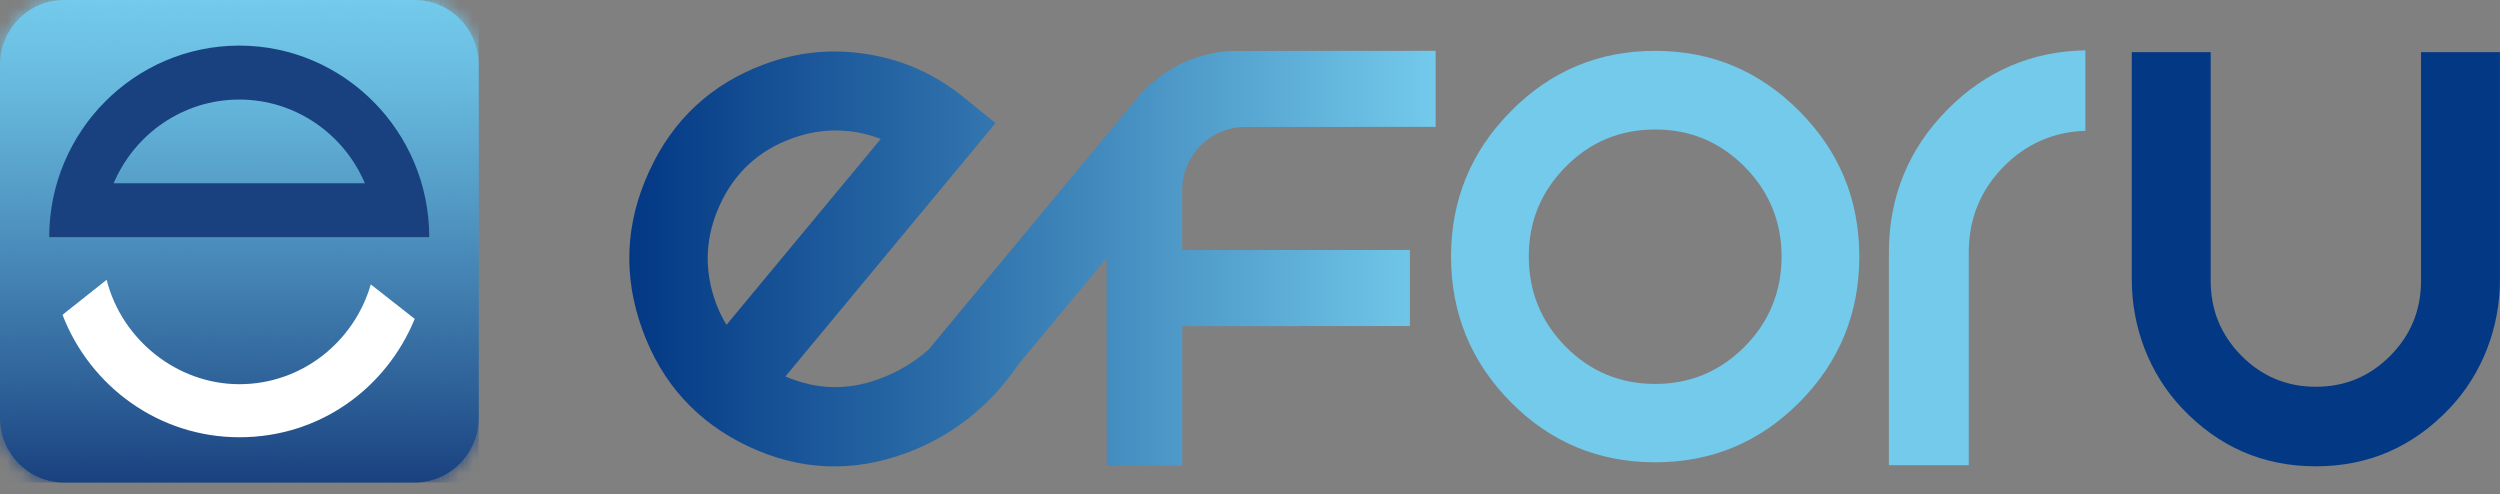 <svg width="177" height="35" viewBox="0 0 177 35" fill="none" xmlns="http://www.w3.org/2000/svg">
<rect x="0" y="0" width="177" height="35" fill="#808080" stroke="none"/>
<path d="M150.93 19.789V3.691H156.516V19.876C156.516 21.954 157.242 23.723 158.695 25.187C160.147 26.651 161.902 27.383 163.963 27.383C166.025 27.383 167.78 26.651 169.232 25.187C170.684 23.723 171.41 21.954 171.41 19.876V3.691H176.997V19.789C176.997 23.163 175.76 26.442 173.453 28.886C170.854 31.638 167.693 33.015 163.963 33.015C160.234 33.015 157.068 31.638 154.474 28.886C152.166 26.442 150.93 23.163 150.93 19.789Z" fill="#033884"/>
<path d="M117.186 3.598C113.188 3.598 109.784 5.024 106.974 7.872C104.149 10.72 102.734 14.151 102.734 18.166C102.734 22.181 104.149 25.635 106.974 28.483C109.784 31.316 113.188 32.73 117.186 32.73C121.184 32.73 124.573 31.316 127.398 28.483C130.224 25.635 131.638 22.196 131.638 18.166C131.638 14.136 130.227 10.72 127.398 7.872C124.573 5.024 121.169 3.598 117.186 3.598ZM123.506 24.56C121.755 26.31 119.649 27.183 117.186 27.183C114.724 27.183 112.602 26.31 110.866 24.56C109.115 22.794 108.238 20.663 108.238 18.162C108.238 15.661 109.111 13.556 110.866 11.791C112.602 10.041 114.709 9.168 117.186 9.168C119.664 9.168 121.755 10.041 123.506 11.791C125.258 13.556 126.135 15.68 126.135 18.162C126.135 20.644 125.258 22.794 123.506 24.56Z" fill="#73CAEB"/>
<path d="M88.14 8.989L101.643 8.981V3.598L87.615 3.605C85.031 3.605 82.694 4.673 81.014 6.396L80.988 6.373L67.924 22.12C67.924 22.12 67.917 22.104 67.913 22.097C67.886 22.142 67.856 22.188 67.83 22.234L65.742 24.75C64.724 25.65 63.559 26.348 62.236 26.832C60 27.656 57.792 27.595 55.609 26.653L70.485 8.714L68.302 6.949C66.309 5.31 64.047 4.276 61.521 3.853C58.994 3.43 56.536 3.655 54.145 4.539C50.363 5.935 47.636 8.466 45.957 12.138C44.263 15.813 44.104 19.554 45.48 23.347C46.865 27.156 49.38 29.917 53.026 31.625C56.653 33.321 60.356 33.474 64.138 32.082C66.313 31.282 68.223 30.077 69.865 28.479L69.876 28.491L69.955 28.392C70.201 28.148 70.443 27.896 70.678 27.633C71.203 27.046 71.676 26.436 72.1 25.803L78.352 18.269L78.359 32.971H83.704V23.092L99.823 23.084V17.697L83.696 17.705V13.484C83.696 11.006 85.686 8.996 88.144 8.993L88.14 8.989ZM51.434 22.997C51.131 22.501 50.878 21.979 50.677 21.426C49.826 19.081 49.925 16.767 50.976 14.487C52.016 12.23 53.707 10.666 56.052 9.805C57.553 9.252 59.074 9.099 60.617 9.355C61.203 9.458 61.786 9.622 62.361 9.835L51.437 22.997H51.434Z" fill="url(#paint0_linear_3203_19784)"/>
<path d="M133.734 32.937V17.854C133.734 13.924 135.134 10.523 137.887 7.747C140.58 5.032 143.859 3.625 147.645 3.564V9.264C145.41 9.325 143.474 10.172 141.881 11.773C140.225 13.443 139.389 15.487 139.389 17.854V32.937H133.734Z" fill="#73CAEB"/>
<path d="M29.35 0H4.539C2.032 0 0 2.048 0 4.575V29.586C0 32.113 2.032 34.162 4.539 34.162H29.35C31.857 34.162 33.889 32.113 33.889 29.586V4.575C33.889 2.048 31.857 0 29.35 0Z" fill="url(#paint1_linear_3203_19784)"/>
<mask id="mask0_3203_19784" style="mask-type:luminance" maskUnits="userSpaceOnUse" x="0" y="0" width="34" height="35">
<path d="M29.35 0H4.539C2.032 0 0 2.048 0 4.575V29.586C0 32.113 2.032 34.162 4.539 34.162H29.35C31.857 34.162 33.889 32.113 33.889 29.586V4.575C33.889 2.048 31.857 0 29.35 0Z" fill="white"/>
</mask>
<g mask="url(#mask0_3203_19784)">
<path d="M0.337 0H0V34.162H0.337V0Z" fill="url(#paint2_linear_3203_19784)"/>
<path d="M0.673 0H0.336V34.162H0.673V0Z" fill="url(#paint3_linear_3203_19784)"/>
<path d="M1.001 0H0.664V34.162H1.001V0Z" fill="url(#paint4_linear_3203_19784)"/>
<path d="M1.344 0H1.008V34.162H1.344V0Z" fill="url(#paint5_linear_3203_19784)"/>
<path d="M1.68 0H1.344V34.162H1.68V0Z" fill="url(#paint6_linear_3203_19784)"/>
<path d="M2.008 0H1.672V34.162H2.008V0Z" fill="url(#paint7_linear_3203_19784)"/>
<path d="M2.344 0H2.008V34.162H2.344V0Z" fill="url(#paint8_linear_3203_19784)"/>
<path d="M2.68 0H2.344V34.162H2.68V0Z" fill="url(#paint9_linear_3203_19784)"/>
<path d="M3.032 0H2.695V34.162H3.032V0Z" fill="url(#paint10_linear_3203_19784)"/>
<path d="M3.352 0H3.016V34.162H3.352V0Z" fill="url(#paint11_linear_3203_19784)"/>
<path d="M3.696 0H3.359V34.162H3.696V0Z" fill="url(#paint12_linear_3203_19784)"/>
<path d="M4.016 0H3.68V34.162H4.016V0Z" fill="url(#paint13_linear_3203_19784)"/>
<path d="M4.368 0H4.031V34.162H4.368V0Z" fill="url(#paint14_linear_3203_19784)"/>
<path d="M4.704 0H4.367V34.162H4.704V0Z" fill="url(#paint15_linear_3203_19784)"/>
<path d="M5.024 0H4.688V34.162H5.024V0Z" fill="url(#paint16_linear_3203_19784)"/>
<path d="M5.368 0H5.031V34.162H5.368V0Z" fill="url(#paint17_linear_3203_19784)"/>
<path d="M5.696 0H5.359V34.162H5.696V0Z" fill="url(#paint18_linear_3203_19784)"/>
<path d="M6.04 0H5.703V34.162H6.04V0Z" fill="url(#paint19_linear_3203_19784)"/>
<path d="M6.376 0H6.039V34.162H6.376V0Z" fill="url(#paint20_linear_3203_19784)"/>
<path d="M6.712 0H6.375V34.162H6.712V0Z" fill="url(#paint21_linear_3203_19784)"/>
<path d="M7.04 0H6.703V34.162H7.04V0Z" fill="url(#paint22_linear_3203_19784)"/>
<path d="M7.383 0H7.047V34.162H7.383V0Z" fill="url(#paint23_linear_3203_19784)"/>
<path d="M7.727 0H7.391V34.162H7.727V0Z" fill="url(#paint24_linear_3203_19784)"/>
<path d="M8.048 0H7.711V34.162H8.048V0Z" fill="url(#paint25_linear_3203_19784)"/>
<path d="M8.383 0H8.047V34.162H8.383V0Z" fill="url(#paint26_linear_3203_19784)"/>
<path d="M8.727 0H8.391V34.162H8.727V0Z" fill="url(#paint27_linear_3203_19784)"/>
<path d="M9.055 0H8.719V34.162H9.055V0Z" fill="url(#paint28_linear_3203_19784)"/>
<path d="M9.399 0H9.062V34.162H9.399V0Z" fill="url(#paint29_linear_3203_19784)"/>
<path d="M9.727 0H9.391V34.162H9.727V0Z" fill="url(#paint30_linear_3203_19784)"/>
<path d="M10.071 0H9.734V34.162H10.071V0Z" fill="url(#paint31_linear_3203_19784)"/>
<path d="M10.407 0H10.07V34.162H10.407V0Z" fill="url(#paint32_linear_3203_19784)"/>
<path d="M10.743 0H10.406V34.162H10.743V0Z" fill="url(#paint33_linear_3203_19784)"/>
<path d="M11.079 0H10.742V34.162H11.079V0Z" fill="url(#paint34_linear_3203_19784)"/>
<path d="M11.415 0H11.078V34.162H11.415V0Z" fill="url(#paint35_linear_3203_19784)"/>
<path d="M11.743 0H11.406V34.162H11.743V0Z" fill="url(#paint36_linear_3203_19784)"/>
<path d="M12.079 0V34.162H11.742V4.362V0H12.079Z" fill="url(#paint37_linear_3203_19784)"/>
<path d="M12.415 0H12.078V34.162H12.415V0Z" fill="url(#paint38_linear_3203_19784)"/>
<path d="M12.766 0H12.43V34.162H12.766V0Z" fill="url(#paint39_linear_3203_19784)"/>
<path d="M13.087 0H12.75V34.162H13.087V0Z" fill="url(#paint40_linear_3203_19784)"/>
<path d="M13.423 0H13.086V34.162H13.423V0Z" fill="url(#paint41_linear_3203_19784)"/>
<path d="M13.758 0H13.422V34.162H13.758V0Z" fill="url(#paint42_linear_3203_19784)"/>
<path d="M14.087 0H13.75V34.162H14.087V0Z" fill="url(#paint43_linear_3203_19784)"/>
<path d="M14.438 0H14.102V34.162H14.438V0Z" fill="url(#paint44_linear_3203_19784)"/>
<path d="M14.758 0H14.422V34.162H14.758V0Z" fill="url(#paint45_linear_3203_19784)"/>
<path d="M15.102 0H14.766V34.162H15.102V0Z" fill="url(#paint46_linear_3203_19784)"/>
<path d="M15.43 0H15.094V34.162H15.43V0Z" fill="url(#paint47_linear_3203_19784)"/>
<path d="M15.774 0H15.438V34.162H15.774V0Z" fill="url(#paint48_linear_3203_19784)"/>
<path d="M16.11 0H15.773V34.162H16.11V0Z" fill="url(#paint49_linear_3203_19784)"/>
<path d="M16.438 0H16.102V34.162H16.438V0Z" fill="url(#paint50_linear_3203_19784)"/>
<path d="M16.782 0H16.445V34.162H16.782V0Z" fill="url(#paint51_linear_3203_19784)"/>
<path d="M17.118 0H16.781V34.162H17.118V0Z" fill="url(#paint52_linear_3203_19784)"/>
<path d="M17.446 0H17.109V34.162H17.446V0Z" fill="url(#paint53_linear_3203_19784)"/>
<path d="M17.782 0H17.445V34.162H17.782V0Z" fill="url(#paint54_linear_3203_19784)"/>
<path d="M18.126 0H17.789V34.162H18.126V0Z" fill="url(#paint55_linear_3203_19784)"/>
<path d="M18.454 0H18.117V34.162H18.454V0Z" fill="url(#paint56_linear_3203_19784)"/>
<path d="M18.79 0H18.453V34.162H18.79V0Z" fill="url(#paint57_linear_3203_19784)"/>
<path d="M19.118 0H18.781V34.162H19.118V0Z" fill="url(#paint58_linear_3203_19784)"/>
<path d="M19.462 0H19.125V34.162H19.462V0Z" fill="url(#paint59_linear_3203_19784)"/>
<path d="M19.798 0H19.461V34.162H19.798V0Z" fill="url(#paint60_linear_3203_19784)"/>
<path d="M20.141 0H19.805V34.162H20.141V0Z" fill="url(#paint61_linear_3203_19784)"/>
<path d="M20.462 0H20.125V34.162H20.462V0Z" fill="url(#paint62_linear_3203_19784)"/>
<path d="M20.805 0H20.469V34.162H20.805V0Z" fill="url(#paint63_linear_3203_19784)"/>
<path d="M21.141 0H20.805V34.162H21.141V0Z" fill="url(#paint64_linear_3203_19784)"/>
<path d="M21.485 0H21.148V34.162H21.485V0Z" fill="url(#paint65_linear_3203_19784)"/>
<path d="M21.813 0H21.477V34.162H21.813V0Z" fill="url(#paint66_linear_3203_19784)"/>
<path d="M22.149 0H21.812V34.162H22.149V0Z" fill="url(#paint67_linear_3203_19784)"/>
<path d="M22.477 0H22.141V34.162H22.477V0Z" fill="url(#paint68_linear_3203_19784)"/>
<path d="M22.813 0H22.477V34.162H22.813V0Z" fill="url(#paint69_linear_3203_19784)"/>
<path d="M23.157 0H22.82V34.162H23.157V0Z" fill="url(#paint70_linear_3203_19784)"/>
<path d="M23.485 0H23.148V34.162H23.485V0Z" fill="url(#paint71_linear_3203_19784)"/>
<path d="M23.821 0H23.484V34.162H23.821V0Z" fill="url(#paint72_linear_3203_19784)"/>
<path d="M24.157 0H23.82V34.162H24.157V0Z" fill="url(#paint73_linear_3203_19784)"/>
<path d="M24.501 0H24.164V34.162H24.501V0Z" fill="url(#paint74_linear_3203_19784)"/>
<path d="M24.829 0H24.492V34.162H24.829V0Z" fill="url(#paint75_linear_3203_19784)"/>
<path d="M25.165 0H24.828V34.162H25.165V0Z" fill="url(#paint76_linear_3203_19784)"/>
<path d="M25.493 0H25.156V34.162H25.493V0Z" fill="url(#paint77_linear_3203_19784)"/>
<path d="M25.837 0H25.5V34.162H25.837V0Z" fill="url(#paint78_linear_3203_19784)"/>
<path d="M26.173 0H25.836V34.162H26.173V0Z" fill="url(#paint79_linear_3203_19784)"/>
<path d="M26.516 0H26.18V34.162H26.516V0Z" fill="url(#paint80_linear_3203_19784)"/>
<path d="M26.837 0H26.5V34.162H26.837V0Z" fill="url(#paint81_linear_3203_19784)"/>
<path d="M27.18 0H26.844V34.162H27.18V0Z" fill="url(#paint82_linear_3203_19784)"/>
<path d="M27.516 0H27.18V34.162H27.516V0Z" fill="url(#paint83_linear_3203_19784)"/>
<path d="M27.86 0H27.523V34.162H27.86V0Z" fill="url(#paint84_linear_3203_19784)"/>
<path d="M28.188 0H27.852V34.162H28.188V0Z" fill="url(#paint85_linear_3203_19784)"/>
<path d="M28.509 0H28.172V34.162H28.509V0Z" fill="url(#paint86_linear_3203_19784)"/>
<path d="M28.852 0H28.516V34.162H28.852V0Z" fill="url(#paint87_linear_3203_19784)"/>
<path d="M29.188 0H28.852V34.162H29.188V0Z" fill="url(#paint88_linear_3203_19784)"/>
<path d="M29.532 0H29.195V34.162H29.532V0Z" fill="url(#paint89_linear_3203_19784)"/>
<path d="M29.86 0H29.523V34.162H29.86V0Z" fill="url(#paint90_linear_3203_19784)"/>
<path d="M30.196 0H29.859V34.162H30.196V0Z" fill="url(#paint91_linear_3203_19784)"/>
<path d="M30.532 0H30.195V34.162H30.532V0Z" fill="url(#paint92_linear_3203_19784)"/>
<path d="M30.868 0H30.531V34.162H30.868V0Z" fill="url(#paint93_linear_3203_19784)"/>
<path d="M31.204 0H30.867V34.162H31.204V0Z" fill="url(#paint94_linear_3203_19784)"/>
<path d="M31.548 0H31.211V34.162H31.548V0Z" fill="url(#paint95_linear_3203_19784)"/>
<path d="M31.876 0H31.539V34.162H31.876V0Z" fill="url(#paint96_linear_3203_19784)"/>
<path d="M32.219 0H31.883V34.162H32.219V0Z" fill="url(#paint97_linear_3203_19784)"/>
<path d="M32.548 0H32.211V34.162H32.548V0Z" fill="url(#paint98_linear_3203_19784)"/>
<path d="M32.891 0H32.555V34.162H32.891V0Z" fill="url(#paint99_linear_3203_19784)"/>
<path d="M33.219 0H32.883V34.162H33.219V0Z" fill="url(#paint100_linear_3203_19784)"/>
<path d="M33.555 0H33.219V34.162H33.555V0Z" fill="url(#paint101_linear_3203_19784)"/>
<path d="M33.891 0H33.555V34.162H33.891V0Z" fill="url(#paint102_linear_3203_19784)"/>
</g>
<path d="M7.278 16.79H30.391C30.391 9.314 24.355 3.229 16.938 3.229C9.521 3.229 3.484 9.314 3.484 16.79H7.274H7.278ZM16.942 7.049C20.928 7.049 24.358 9.497 25.834 12.977H8.046C9.521 9.497 12.951 7.049 16.938 7.049H16.942Z" fill="#19417F"/>
<path d="M26.253 20.133C25.077 24.205 21.363 27.201 16.949 27.201C12.535 27.201 8.617 24.048 7.55 19.809L4.57 22.172L4.43 22.298C6.381 27.358 11.249 30.957 16.949 30.957C22.649 30.957 27.342 27.491 29.362 22.577L26.253 20.137V20.133Z" fill="white"/>
<defs>
<linearGradient id="paint0_linear_3203_19784" x1="44.55" y1="18.307" x2="101.643" y2="18.307" gradientUnits="userSpaceOnUse">
<stop stop-color="#033884"/>
<stop offset="0.41" stop-color="#2E70AB"/>
<stop offset="1" stop-color="#73CAEB"/>
</linearGradient>
<linearGradient id="paint1_linear_3203_19784" x1="16.944" y1="0" x2="16.944" y2="34.162" gradientUnits="userSpaceOnUse">
<stop stop-color="#73CAEB"/>
<stop offset="0.16" stop-color="#69BCE0"/>
<stop offset="0.44" stop-color="#5197C3"/>
<stop offset="0.83" stop-color="#2B5D95"/>
<stop offset="1" stop-color="#19417F"/>
</linearGradient>
<linearGradient id="paint2_linear_3203_19784" x1="0.166" y1="0" x2="0.166" y2="34.162" gradientUnits="userSpaceOnUse">
<stop stop-color="#73CAEB"/>
<stop offset="0.16" stop-color="#69BCE0"/>
<stop offset="0.44" stop-color="#5197C3"/>
<stop offset="0.83" stop-color="#2B5D95"/>
<stop offset="1" stop-color="#19417F"/>
</linearGradient>
<linearGradient id="paint3_linear_3203_19784" x1="0.502" y1="0" x2="0.502" y2="34.162" gradientUnits="userSpaceOnUse">
<stop stop-color="#73CAEB"/>
<stop offset="0.16" stop-color="#69BCE0"/>
<stop offset="0.44" stop-color="#5197C3"/>
<stop offset="0.83" stop-color="#2B5D95"/>
<stop offset="1" stop-color="#19417F"/>
</linearGradient>
<linearGradient id="paint4_linear_3203_19784" x1="0.834" y1="0" x2="0.834" y2="34.162" gradientUnits="userSpaceOnUse">
<stop stop-color="#73CAEB"/>
<stop offset="0.16" stop-color="#69BCE0"/>
<stop offset="0.44" stop-color="#5197C3"/>
<stop offset="0.83" stop-color="#2B5D95"/>
<stop offset="1" stop-color="#19417F"/>
</linearGradient>
<linearGradient id="paint5_linear_3203_19784" x1="1.174" y1="0" x2="1.174" y2="34.162" gradientUnits="userSpaceOnUse">
<stop stop-color="#73CAEB"/>
<stop offset="0.16" stop-color="#69BCE0"/>
<stop offset="0.44" stop-color="#5197C3"/>
<stop offset="0.83" stop-color="#2B5D95"/>
<stop offset="1" stop-color="#19417F"/>
</linearGradient>
<linearGradient id="paint6_linear_3203_19784" x1="1.51" y1="0" x2="1.51" y2="34.162" gradientUnits="userSpaceOnUse">
<stop stop-color="#73CAEB"/>
<stop offset="0.16" stop-color="#69BCE0"/>
<stop offset="0.44" stop-color="#5197C3"/>
<stop offset="0.83" stop-color="#2B5D95"/>
<stop offset="1" stop-color="#19417F"/>
</linearGradient>
<linearGradient id="paint7_linear_3203_19784" x1="1.838" y1="0" x2="1.838" y2="34.162" gradientUnits="userSpaceOnUse">
<stop stop-color="#73CAEB"/>
<stop offset="0.16" stop-color="#69BCE0"/>
<stop offset="0.44" stop-color="#5197C3"/>
<stop offset="0.83" stop-color="#2B5D95"/>
<stop offset="1" stop-color="#19417F"/>
</linearGradient>
<linearGradient id="paint8_linear_3203_19784" x1="2.178" y1="0" x2="2.178" y2="34.162" gradientUnits="userSpaceOnUse">
<stop stop-color="#73CAEB"/>
<stop offset="0.16" stop-color="#69BCE0"/>
<stop offset="0.44" stop-color="#5197C3"/>
<stop offset="0.83" stop-color="#2B5D95"/>
<stop offset="1" stop-color="#19417F"/>
</linearGradient>
<linearGradient id="paint9_linear_3203_19784" x1="2.51" y1="0" x2="2.51" y2="34.162" gradientUnits="userSpaceOnUse">
<stop stop-color="#73CAEB"/>
<stop offset="0.16" stop-color="#69BCE0"/>
<stop offset="0.44" stop-color="#5197C3"/>
<stop offset="0.83" stop-color="#2B5D95"/>
<stop offset="1" stop-color="#19417F"/>
</linearGradient>
<linearGradient id="paint10_linear_3203_19784" x1="2.862" y1="0" x2="2.862" y2="34.162" gradientUnits="userSpaceOnUse">
<stop stop-color="#73CAEB"/>
<stop offset="0.16" stop-color="#69BCE0"/>
<stop offset="0.44" stop-color="#5197C3"/>
<stop offset="0.83" stop-color="#2B5D95"/>
<stop offset="1" stop-color="#19417F"/>
</linearGradient>
<linearGradient id="paint11_linear_3203_19784" x1="3.186" y1="0" x2="3.186" y2="34.162" gradientUnits="userSpaceOnUse">
<stop stop-color="#73CAEB"/>
<stop offset="0.16" stop-color="#69BCE0"/>
<stop offset="0.44" stop-color="#5197C3"/>
<stop offset="0.83" stop-color="#2B5D95"/>
<stop offset="1" stop-color="#19417F"/>
</linearGradient>
<linearGradient id="paint12_linear_3203_19784" x1="3.526" y1="0" x2="3.526" y2="34.162" gradientUnits="userSpaceOnUse">
<stop stop-color="#73CAEB"/>
<stop offset="0.16" stop-color="#69BCE0"/>
<stop offset="0.44" stop-color="#5197C3"/>
<stop offset="0.83" stop-color="#2B5D95"/>
<stop offset="1" stop-color="#19417F"/>
</linearGradient>
<linearGradient id="paint13_linear_3203_19784" x1="3.846" y1="0" x2="3.846" y2="34.162" gradientUnits="userSpaceOnUse">
<stop stop-color="#73CAEB"/>
<stop offset="0.16" stop-color="#69BCE0"/>
<stop offset="0.44" stop-color="#5197C3"/>
<stop offset="0.83" stop-color="#2B5D95"/>
<stop offset="1" stop-color="#19417F"/>
</linearGradient>
<linearGradient id="paint14_linear_3203_19784" x1="4.198" y1="0" x2="4.198" y2="34.162" gradientUnits="userSpaceOnUse">
<stop stop-color="#73CAEB"/>
<stop offset="0.16" stop-color="#69BCE0"/>
<stop offset="0.44" stop-color="#5197C3"/>
<stop offset="0.83" stop-color="#2B5D95"/>
<stop offset="1" stop-color="#19417F"/>
</linearGradient>
<linearGradient id="paint15_linear_3203_19784" x1="4.537" y1="0" x2="4.537" y2="34.162" gradientUnits="userSpaceOnUse">
<stop stop-color="#73CAEB"/>
<stop offset="0.16" stop-color="#69BCE0"/>
<stop offset="0.44" stop-color="#5197C3"/>
<stop offset="0.83" stop-color="#2B5D95"/>
<stop offset="1" stop-color="#19417F"/>
</linearGradient>
<linearGradient id="paint16_linear_3203_19784" x1="4.854" y1="0" x2="4.854" y2="34.162" gradientUnits="userSpaceOnUse">
<stop stop-color="#73CAEB"/>
<stop offset="0.16" stop-color="#69BCE0"/>
<stop offset="0.44" stop-color="#5197C3"/>
<stop offset="0.83" stop-color="#2B5D95"/>
<stop offset="1" stop-color="#19417F"/>
</linearGradient>
<linearGradient id="paint17_linear_3203_19784" x1="5.198" y1="0" x2="5.198" y2="34.162" gradientUnits="userSpaceOnUse">
<stop stop-color="#73CAEB"/>
<stop offset="0.16" stop-color="#69BCE0"/>
<stop offset="0.44" stop-color="#5197C3"/>
<stop offset="0.83" stop-color="#2B5D95"/>
<stop offset="1" stop-color="#19417F"/>
</linearGradient>
<linearGradient id="paint18_linear_3203_19784" x1="5.53" y1="0" x2="5.53" y2="34.162" gradientUnits="userSpaceOnUse">
<stop stop-color="#73CAEB"/>
<stop offset="0.16" stop-color="#69BCE0"/>
<stop offset="0.44" stop-color="#5197C3"/>
<stop offset="0.83" stop-color="#2B5D95"/>
<stop offset="1" stop-color="#19417F"/>
</linearGradient>
<linearGradient id="paint19_linear_3203_19784" x1="5.87" y1="0" x2="5.87" y2="34.162" gradientUnits="userSpaceOnUse">
<stop stop-color="#73CAEB"/>
<stop offset="0.16" stop-color="#69BCE0"/>
<stop offset="0.44" stop-color="#5197C3"/>
<stop offset="0.83" stop-color="#2B5D95"/>
<stop offset="1" stop-color="#19417F"/>
</linearGradient>
<linearGradient id="paint20_linear_3203_19784" x1="6.205" y1="0" x2="6.205" y2="34.162" gradientUnits="userSpaceOnUse">
<stop stop-color="#73CAEB"/>
<stop offset="0.16" stop-color="#69BCE0"/>
<stop offset="0.44" stop-color="#5197C3"/>
<stop offset="0.83" stop-color="#2B5D95"/>
<stop offset="1" stop-color="#19417F"/>
</linearGradient>
<linearGradient id="paint21_linear_3203_19784" x1="6.541" y1="0" x2="6.541" y2="34.162" gradientUnits="userSpaceOnUse">
<stop stop-color="#73CAEB"/>
<stop offset="0.16" stop-color="#69BCE0"/>
<stop offset="0.44" stop-color="#5197C3"/>
<stop offset="0.83" stop-color="#2B5D95"/>
<stop offset="1" stop-color="#19417F"/>
</linearGradient>
<linearGradient id="paint22_linear_3203_19784" x1="6.873" y1="0" x2="6.873" y2="34.162" gradientUnits="userSpaceOnUse">
<stop stop-color="#73CAEB"/>
<stop offset="0.16" stop-color="#69BCE0"/>
<stop offset="0.44" stop-color="#5197C3"/>
<stop offset="0.83" stop-color="#2B5D95"/>
<stop offset="1" stop-color="#19417F"/>
</linearGradient>
<linearGradient id="paint23_linear_3203_19784" x1="7.213" y1="0" x2="7.213" y2="34.162" gradientUnits="userSpaceOnUse">
<stop stop-color="#73CAEB"/>
<stop offset="0.16" stop-color="#69BCE0"/>
<stop offset="0.44" stop-color="#5197C3"/>
<stop offset="0.83" stop-color="#2B5D95"/>
<stop offset="1" stop-color="#19417F"/>
</linearGradient>
<linearGradient id="paint24_linear_3203_19784" x1="7.557" y1="0" x2="7.557" y2="34.162" gradientUnits="userSpaceOnUse">
<stop stop-color="#73CAEB"/>
<stop offset="0.16" stop-color="#69BCE0"/>
<stop offset="0.44" stop-color="#5197C3"/>
<stop offset="0.83" stop-color="#2B5D95"/>
<stop offset="1" stop-color="#19417F"/>
</linearGradient>
<linearGradient id="paint25_linear_3203_19784" x1="7.881" y1="0" x2="7.881" y2="34.162" gradientUnits="userSpaceOnUse">
<stop stop-color="#73CAEB"/>
<stop offset="0.16" stop-color="#69BCE0"/>
<stop offset="0.44" stop-color="#5197C3"/>
<stop offset="0.83" stop-color="#2B5D95"/>
<stop offset="1" stop-color="#19417F"/>
</linearGradient>
<linearGradient id="paint26_linear_3203_19784" x1="8.213" y1="0" x2="8.213" y2="34.162" gradientUnits="userSpaceOnUse">
<stop stop-color="#73CAEB"/>
<stop offset="0.16" stop-color="#69BCE0"/>
<stop offset="0.44" stop-color="#5197C3"/>
<stop offset="0.83" stop-color="#2B5D95"/>
<stop offset="1" stop-color="#19417F"/>
</linearGradient>
<linearGradient id="paint27_linear_3203_19784" x1="8.557" y1="0" x2="8.557" y2="34.162" gradientUnits="userSpaceOnUse">
<stop stop-color="#73CAEB"/>
<stop offset="0.16" stop-color="#69BCE0"/>
<stop offset="0.44" stop-color="#5197C3"/>
<stop offset="0.83" stop-color="#2B5D95"/>
<stop offset="1" stop-color="#19417F"/>
</linearGradient>
<linearGradient id="paint28_linear_3203_19784" x1="8.885" y1="0" x2="8.885" y2="34.162" gradientUnits="userSpaceOnUse">
<stop stop-color="#73CAEB"/>
<stop offset="0.16" stop-color="#69BCE0"/>
<stop offset="0.44" stop-color="#5197C3"/>
<stop offset="0.83" stop-color="#2B5D95"/>
<stop offset="1" stop-color="#19417F"/>
</linearGradient>
<linearGradient id="paint29_linear_3203_19784" x1="9.233" y1="0" x2="9.233" y2="34.162" gradientUnits="userSpaceOnUse">
<stop stop-color="#73CAEB"/>
<stop offset="0.16" stop-color="#69BCE0"/>
<stop offset="0.44" stop-color="#5197C3"/>
<stop offset="0.83" stop-color="#2B5D95"/>
<stop offset="1" stop-color="#19417F"/>
</linearGradient>
<linearGradient id="paint30_linear_3203_19784" x1="9.557" y1="0" x2="9.557" y2="34.162" gradientUnits="userSpaceOnUse">
<stop stop-color="#73CAEB"/>
<stop offset="0.16" stop-color="#69BCE0"/>
<stop offset="0.44" stop-color="#5197C3"/>
<stop offset="0.83" stop-color="#2B5D95"/>
<stop offset="1" stop-color="#19417F"/>
</linearGradient>
<linearGradient id="paint31_linear_3203_19784" x1="9.901" y1="0" x2="9.901" y2="34.162" gradientUnits="userSpaceOnUse">
<stop stop-color="#73CAEB"/>
<stop offset="0.16" stop-color="#69BCE0"/>
<stop offset="0.44" stop-color="#5197C3"/>
<stop offset="0.83" stop-color="#2B5D95"/>
<stop offset="1" stop-color="#19417F"/>
</linearGradient>
<linearGradient id="paint32_linear_3203_19784" x1="10.241" y1="0" x2="10.241" y2="34.162" gradientUnits="userSpaceOnUse">
<stop stop-color="#73CAEB"/>
<stop offset="0.16" stop-color="#69BCE0"/>
<stop offset="0.44" stop-color="#5197C3"/>
<stop offset="0.83" stop-color="#2B5D95"/>
<stop offset="1" stop-color="#19417F"/>
</linearGradient>
<linearGradient id="paint33_linear_3203_19784" x1="10.573" y1="0" x2="10.573" y2="34.162" gradientUnits="userSpaceOnUse">
<stop stop-color="#73CAEB"/>
<stop offset="0.16" stop-color="#69BCE0"/>
<stop offset="0.44" stop-color="#5197C3"/>
<stop offset="0.83" stop-color="#2B5D95"/>
<stop offset="1" stop-color="#19417F"/>
</linearGradient>
<linearGradient id="paint34_linear_3203_19784" x1="10.909" y1="0" x2="10.909" y2="34.162" gradientUnits="userSpaceOnUse">
<stop stop-color="#73CAEB"/>
<stop offset="0.16" stop-color="#69BCE0"/>
<stop offset="0.44" stop-color="#5197C3"/>
<stop offset="0.83" stop-color="#2B5D95"/>
<stop offset="1" stop-color="#19417F"/>
</linearGradient>
<linearGradient id="paint35_linear_3203_19784" x1="11.245" y1="0" x2="11.245" y2="34.162" gradientUnits="userSpaceOnUse">
<stop stop-color="#73CAEB"/>
<stop offset="0.16" stop-color="#69BCE0"/>
<stop offset="0.44" stop-color="#5197C3"/>
<stop offset="0.83" stop-color="#2B5D95"/>
<stop offset="1" stop-color="#19417F"/>
</linearGradient>
<linearGradient id="paint36_linear_3203_19784" x1="11.576" y1="0" x2="11.576" y2="34.162" gradientUnits="userSpaceOnUse">
<stop stop-color="#73CAEB"/>
<stop offset="0.16" stop-color="#69BCE0"/>
<stop offset="0.44" stop-color="#5197C3"/>
<stop offset="0.83" stop-color="#2B5D95"/>
<stop offset="1" stop-color="#19417F"/>
</linearGradient>
<linearGradient id="paint37_linear_3203_19784" x1="11.909" y1="0" x2="11.909" y2="34.162" gradientUnits="userSpaceOnUse">
<stop stop-color="#73CAEB"/>
<stop offset="0.16" stop-color="#69BCE0"/>
<stop offset="0.44" stop-color="#5197C3"/>
<stop offset="0.83" stop-color="#2B5D95"/>
<stop offset="1" stop-color="#19417F"/>
</linearGradient>
<linearGradient id="paint38_linear_3203_19784" x1="12.245" y1="0" x2="12.245" y2="34.162" gradientUnits="userSpaceOnUse">
<stop stop-color="#73CAEB"/>
<stop offset="0.16" stop-color="#69BCE0"/>
<stop offset="0.44" stop-color="#5197C3"/>
<stop offset="0.83" stop-color="#2B5D95"/>
<stop offset="1" stop-color="#19417F"/>
</linearGradient>
<linearGradient id="paint39_linear_3203_19784" x1="12.596" y1="0" x2="12.596" y2="34.162" gradientUnits="userSpaceOnUse">
<stop stop-color="#73CAEB"/>
<stop offset="0.16" stop-color="#69BCE0"/>
<stop offset="0.44" stop-color="#5197C3"/>
<stop offset="0.83" stop-color="#2B5D95"/>
<stop offset="1" stop-color="#19417F"/>
</linearGradient>
<linearGradient id="paint40_linear_3203_19784" x1="12.92" y1="0" x2="12.92" y2="34.162" gradientUnits="userSpaceOnUse">
<stop stop-color="#73CAEB"/>
<stop offset="0.16" stop-color="#69BCE0"/>
<stop offset="0.44" stop-color="#5197C3"/>
<stop offset="0.83" stop-color="#2B5D95"/>
<stop offset="1" stop-color="#19417F"/>
</linearGradient>
<linearGradient id="paint41_linear_3203_19784" x1="13.252" y1="0" x2="13.252" y2="34.162" gradientUnits="userSpaceOnUse">
<stop stop-color="#73CAEB"/>
<stop offset="0.16" stop-color="#69BCE0"/>
<stop offset="0.44" stop-color="#5197C3"/>
<stop offset="0.83" stop-color="#2B5D95"/>
<stop offset="1" stop-color="#19417F"/>
</linearGradient>
<linearGradient id="paint42_linear_3203_19784" x1="13.588" y1="0" x2="13.588" y2="34.162" gradientUnits="userSpaceOnUse">
<stop stop-color="#73CAEB"/>
<stop offset="0.16" stop-color="#69BCE0"/>
<stop offset="0.44" stop-color="#5197C3"/>
<stop offset="0.83" stop-color="#2B5D95"/>
<stop offset="1" stop-color="#19417F"/>
</linearGradient>
<linearGradient id="paint43_linear_3203_19784" x1="13.92" y1="0" x2="13.92" y2="34.162" gradientUnits="userSpaceOnUse">
<stop stop-color="#73CAEB"/>
<stop offset="0.16" stop-color="#69BCE0"/>
<stop offset="0.44" stop-color="#5197C3"/>
<stop offset="0.83" stop-color="#2B5D95"/>
<stop offset="1" stop-color="#19417F"/>
</linearGradient>
<linearGradient id="paint44_linear_3203_19784" x1="14.268" y1="0" x2="14.268" y2="34.162" gradientUnits="userSpaceOnUse">
<stop stop-color="#73CAEB"/>
<stop offset="0.16" stop-color="#69BCE0"/>
<stop offset="0.44" stop-color="#5197C3"/>
<stop offset="0.83" stop-color="#2B5D95"/>
<stop offset="1" stop-color="#19417F"/>
</linearGradient>
<linearGradient id="paint45_linear_3203_19784" x1="14.588" y1="0" x2="14.588" y2="34.162" gradientUnits="userSpaceOnUse">
<stop stop-color="#73CAEB"/>
<stop offset="0.16" stop-color="#69BCE0"/>
<stop offset="0.44" stop-color="#5197C3"/>
<stop offset="0.83" stop-color="#2B5D95"/>
<stop offset="1" stop-color="#19417F"/>
</linearGradient>
<linearGradient id="paint46_linear_3203_19784" x1="14.932" y1="0" x2="14.932" y2="34.162" gradientUnits="userSpaceOnUse">
<stop stop-color="#73CAEB"/>
<stop offset="0.16" stop-color="#69BCE0"/>
<stop offset="0.44" stop-color="#5197C3"/>
<stop offset="0.83" stop-color="#2B5D95"/>
<stop offset="1" stop-color="#19417F"/>
</linearGradient>
<linearGradient id="paint47_linear_3203_19784" x1="15.264" y1="0" x2="15.264" y2="34.162" gradientUnits="userSpaceOnUse">
<stop stop-color="#73CAEB"/>
<stop offset="0.16" stop-color="#69BCE0"/>
<stop offset="0.44" stop-color="#5197C3"/>
<stop offset="0.83" stop-color="#2B5D95"/>
<stop offset="1" stop-color="#19417F"/>
</linearGradient>
<linearGradient id="paint48_linear_3203_19784" x1="15.604" y1="0" x2="15.604" y2="34.162" gradientUnits="userSpaceOnUse">
<stop stop-color="#73CAEB"/>
<stop offset="0.16" stop-color="#69BCE0"/>
<stop offset="0.44" stop-color="#5197C3"/>
<stop offset="0.83" stop-color="#2B5D95"/>
<stop offset="1" stop-color="#19417F"/>
</linearGradient>
<linearGradient id="paint49_linear_3203_19784" x1="15.94" y1="0" x2="15.94" y2="34.162" gradientUnits="userSpaceOnUse">
<stop stop-color="#73CAEB"/>
<stop offset="0.16" stop-color="#69BCE0"/>
<stop offset="0.44" stop-color="#5197C3"/>
<stop offset="0.83" stop-color="#2B5D95"/>
<stop offset="1" stop-color="#19417F"/>
</linearGradient>
<linearGradient id="paint50_linear_3203_19784" x1="16.272" y1="0" x2="16.272" y2="34.162" gradientUnits="userSpaceOnUse">
<stop stop-color="#73CAEB"/>
<stop offset="0.16" stop-color="#69BCE0"/>
<stop offset="0.44" stop-color="#5197C3"/>
<stop offset="0.83" stop-color="#2B5D95"/>
<stop offset="1" stop-color="#19417F"/>
</linearGradient>
<linearGradient id="paint51_linear_3203_19784" x1="16.612" y1="0" x2="16.612" y2="34.162" gradientUnits="userSpaceOnUse">
<stop stop-color="#73CAEB"/>
<stop offset="0.16" stop-color="#69BCE0"/>
<stop offset="0.44" stop-color="#5197C3"/>
<stop offset="0.83" stop-color="#2B5D95"/>
<stop offset="1" stop-color="#19417F"/>
</linearGradient>
<linearGradient id="paint52_linear_3203_19784" x1="16.948" y1="0" x2="16.948" y2="34.162" gradientUnits="userSpaceOnUse">
<stop stop-color="#73CAEB"/>
<stop offset="0.16" stop-color="#69BCE0"/>
<stop offset="0.44" stop-color="#5197C3"/>
<stop offset="0.83" stop-color="#2B5D95"/>
<stop offset="1" stop-color="#19417F"/>
</linearGradient>
<linearGradient id="paint53_linear_3203_19784" x1="17.276" y1="0" x2="17.276" y2="34.162" gradientUnits="userSpaceOnUse">
<stop stop-color="#73CAEB"/>
<stop offset="0.16" stop-color="#69BCE0"/>
<stop offset="0.44" stop-color="#5197C3"/>
<stop offset="0.83" stop-color="#2B5D95"/>
<stop offset="1" stop-color="#19417F"/>
</linearGradient>
<linearGradient id="paint54_linear_3203_19784" x1="17.616" y1="0" x2="17.616" y2="34.162" gradientUnits="userSpaceOnUse">
<stop stop-color="#73CAEB"/>
<stop offset="0.16" stop-color="#69BCE0"/>
<stop offset="0.44" stop-color="#5197C3"/>
<stop offset="0.83" stop-color="#2B5D95"/>
<stop offset="1" stop-color="#19417F"/>
</linearGradient>
<linearGradient id="paint55_linear_3203_19784" x1="17.956" y1="0" x2="17.956" y2="34.162" gradientUnits="userSpaceOnUse">
<stop stop-color="#73CAEB"/>
<stop offset="0.16" stop-color="#69BCE0"/>
<stop offset="0.44" stop-color="#5197C3"/>
<stop offset="0.83" stop-color="#2B5D95"/>
<stop offset="1" stop-color="#19417F"/>
</linearGradient>
<linearGradient id="paint56_linear_3203_19784" x1="18.284" y1="0" x2="18.284" y2="34.162" gradientUnits="userSpaceOnUse">
<stop stop-color="#73CAEB"/>
<stop offset="0.16" stop-color="#69BCE0"/>
<stop offset="0.44" stop-color="#5197C3"/>
<stop offset="0.83" stop-color="#2B5D95"/>
<stop offset="1" stop-color="#19417F"/>
</linearGradient>
<linearGradient id="paint57_linear_3203_19784" x1="18.623" y1="0" x2="18.623" y2="34.162" gradientUnits="userSpaceOnUse">
<stop stop-color="#73CAEB"/>
<stop offset="0.16" stop-color="#69BCE0"/>
<stop offset="0.44" stop-color="#5197C3"/>
<stop offset="0.83" stop-color="#2B5D95"/>
<stop offset="1" stop-color="#19417F"/>
</linearGradient>
<linearGradient id="paint58_linear_3203_19784" x1="18.948" y1="0" x2="18.948" y2="34.162" gradientUnits="userSpaceOnUse">
<stop stop-color="#73CAEB"/>
<stop offset="0.16" stop-color="#69BCE0"/>
<stop offset="0.44" stop-color="#5197C3"/>
<stop offset="0.83" stop-color="#2B5D95"/>
<stop offset="1" stop-color="#19417F"/>
</linearGradient>
<linearGradient id="paint59_linear_3203_19784" x1="19.291" y1="0" x2="19.291" y2="34.162" gradientUnits="userSpaceOnUse">
<stop stop-color="#73CAEB"/>
<stop offset="0.16" stop-color="#69BCE0"/>
<stop offset="0.44" stop-color="#5197C3"/>
<stop offset="0.83" stop-color="#2B5D95"/>
<stop offset="1" stop-color="#19417F"/>
</linearGradient>
<linearGradient id="paint60_linear_3203_19784" x1="19.627" y1="0" x2="19.627" y2="34.162" gradientUnits="userSpaceOnUse">
<stop stop-color="#73CAEB"/>
<stop offset="0.16" stop-color="#69BCE0"/>
<stop offset="0.44" stop-color="#5197C3"/>
<stop offset="0.83" stop-color="#2B5D95"/>
<stop offset="1" stop-color="#19417F"/>
</linearGradient>
<linearGradient id="paint61_linear_3203_19784" x1="19.975" y1="0" x2="19.975" y2="34.162" gradientUnits="userSpaceOnUse">
<stop stop-color="#73CAEB"/>
<stop offset="0.16" stop-color="#69BCE0"/>
<stop offset="0.44" stop-color="#5197C3"/>
<stop offset="0.83" stop-color="#2B5D95"/>
<stop offset="1" stop-color="#19417F"/>
</linearGradient>
<linearGradient id="paint62_linear_3203_19784" x1="20.291" y1="0" x2="20.291" y2="34.162" gradientUnits="userSpaceOnUse">
<stop stop-color="#73CAEB"/>
<stop offset="0.16" stop-color="#69BCE0"/>
<stop offset="0.44" stop-color="#5197C3"/>
<stop offset="0.83" stop-color="#2B5D95"/>
<stop offset="1" stop-color="#19417F"/>
</linearGradient>
<linearGradient id="paint63_linear_3203_19784" x1="20.635" y1="0" x2="20.635" y2="34.162" gradientUnits="userSpaceOnUse">
<stop stop-color="#73CAEB"/>
<stop offset="0.16" stop-color="#69BCE0"/>
<stop offset="0.44" stop-color="#5197C3"/>
<stop offset="0.83" stop-color="#2B5D95"/>
<stop offset="1" stop-color="#19417F"/>
</linearGradient>
<linearGradient id="paint64_linear_3203_19784" x1="20.975" y1="0" x2="20.975" y2="34.162" gradientUnits="userSpaceOnUse">
<stop stop-color="#73CAEB"/>
<stop offset="0.16" stop-color="#69BCE0"/>
<stop offset="0.44" stop-color="#5197C3"/>
<stop offset="0.83" stop-color="#2B5D95"/>
<stop offset="1" stop-color="#19417F"/>
</linearGradient>
<linearGradient id="paint65_linear_3203_19784" x1="21.315" y1="0" x2="21.315" y2="34.162" gradientUnits="userSpaceOnUse">
<stop stop-color="#73CAEB"/>
<stop offset="0.16" stop-color="#69BCE0"/>
<stop offset="0.44" stop-color="#5197C3"/>
<stop offset="0.83" stop-color="#2B5D95"/>
<stop offset="1" stop-color="#19417F"/>
</linearGradient>
<linearGradient id="paint66_linear_3203_19784" x1="21.643" y1="0" x2="21.643" y2="34.162" gradientUnits="userSpaceOnUse">
<stop stop-color="#73CAEB"/>
<stop offset="0.16" stop-color="#69BCE0"/>
<stop offset="0.44" stop-color="#5197C3"/>
<stop offset="0.83" stop-color="#2B5D95"/>
<stop offset="1" stop-color="#19417F"/>
</linearGradient>
<linearGradient id="paint67_linear_3203_19784" x1="21.979" y1="0" x2="21.979" y2="34.162" gradientUnits="userSpaceOnUse">
<stop stop-color="#73CAEB"/>
<stop offset="0.16" stop-color="#69BCE0"/>
<stop offset="0.44" stop-color="#5197C3"/>
<stop offset="0.83" stop-color="#2B5D95"/>
<stop offset="1" stop-color="#19417F"/>
</linearGradient>
<linearGradient id="paint68_linear_3203_19784" x1="22.311" y1="0" x2="22.311" y2="34.162" gradientUnits="userSpaceOnUse">
<stop stop-color="#73CAEB"/>
<stop offset="0.16" stop-color="#69BCE0"/>
<stop offset="0.44" stop-color="#5197C3"/>
<stop offset="0.83" stop-color="#2B5D95"/>
<stop offset="1" stop-color="#19417F"/>
</linearGradient>
<linearGradient id="paint69_linear_3203_19784" x1="22.643" y1="0" x2="22.643" y2="34.162" gradientUnits="userSpaceOnUse">
<stop stop-color="#73CAEB"/>
<stop offset="0.16" stop-color="#69BCE0"/>
<stop offset="0.44" stop-color="#5197C3"/>
<stop offset="0.83" stop-color="#2B5D95"/>
<stop offset="1" stop-color="#19417F"/>
</linearGradient>
<linearGradient id="paint70_linear_3203_19784" x1="22.987" y1="0" x2="22.987" y2="34.162" gradientUnits="userSpaceOnUse">
<stop stop-color="#73CAEB"/>
<stop offset="0.16" stop-color="#69BCE0"/>
<stop offset="0.44" stop-color="#5197C3"/>
<stop offset="0.83" stop-color="#2B5D95"/>
<stop offset="1" stop-color="#19417F"/>
</linearGradient>
<linearGradient id="paint71_linear_3203_19784" x1="23.319" y1="0" x2="23.319" y2="34.162" gradientUnits="userSpaceOnUse">
<stop stop-color="#73CAEB"/>
<stop offset="0.16" stop-color="#69BCE0"/>
<stop offset="0.44" stop-color="#5197C3"/>
<stop offset="0.83" stop-color="#2B5D95"/>
<stop offset="1" stop-color="#19417F"/>
</linearGradient>
<linearGradient id="paint72_linear_3203_19784" x1="23.651" y1="0" x2="23.651" y2="34.162" gradientUnits="userSpaceOnUse">
<stop stop-color="#73CAEB"/>
<stop offset="0.16" stop-color="#69BCE0"/>
<stop offset="0.44" stop-color="#5197C3"/>
<stop offset="0.83" stop-color="#2B5D95"/>
<stop offset="1" stop-color="#19417F"/>
</linearGradient>
<linearGradient id="paint73_linear_3203_19784" x1="23.987" y1="0" x2="23.987" y2="34.162" gradientUnits="userSpaceOnUse">
<stop stop-color="#73CAEB"/>
<stop offset="0.16" stop-color="#69BCE0"/>
<stop offset="0.44" stop-color="#5197C3"/>
<stop offset="0.83" stop-color="#2B5D95"/>
<stop offset="1" stop-color="#19417F"/>
</linearGradient>
<linearGradient id="paint74_linear_3203_19784" x1="24.331" y1="0" x2="24.331" y2="34.162" gradientUnits="userSpaceOnUse">
<stop stop-color="#73CAEB"/>
<stop offset="0.16" stop-color="#69BCE0"/>
<stop offset="0.44" stop-color="#5197C3"/>
<stop offset="0.83" stop-color="#2B5D95"/>
<stop offset="1" stop-color="#19417F"/>
</linearGradient>
<linearGradient id="paint75_linear_3203_19784" x1="24.662" y1="0" x2="24.662" y2="34.162" gradientUnits="userSpaceOnUse">
<stop stop-color="#73CAEB"/>
<stop offset="0.16" stop-color="#69BCE0"/>
<stop offset="0.44" stop-color="#5197C3"/>
<stop offset="0.83" stop-color="#2B5D95"/>
<stop offset="1" stop-color="#19417F"/>
</linearGradient>
<linearGradient id="paint76_linear_3203_19784" x1="24.994" y1="0" x2="24.994" y2="34.162" gradientUnits="userSpaceOnUse">
<stop stop-color="#73CAEB"/>
<stop offset="0.16" stop-color="#69BCE0"/>
<stop offset="0.44" stop-color="#5197C3"/>
<stop offset="0.83" stop-color="#2B5D95"/>
<stop offset="1" stop-color="#19417F"/>
</linearGradient>
<linearGradient id="paint77_linear_3203_19784" x1="25.323" y1="0" x2="25.323" y2="34.162" gradientUnits="userSpaceOnUse">
<stop stop-color="#73CAEB"/>
<stop offset="0.16" stop-color="#69BCE0"/>
<stop offset="0.44" stop-color="#5197C3"/>
<stop offset="0.83" stop-color="#2B5D95"/>
<stop offset="1" stop-color="#19417F"/>
</linearGradient>
<linearGradient id="paint78_linear_3203_19784" x1="25.67" y1="0" x2="25.67" y2="34.162" gradientUnits="userSpaceOnUse">
<stop stop-color="#73CAEB"/>
<stop offset="0.16" stop-color="#69BCE0"/>
<stop offset="0.44" stop-color="#5197C3"/>
<stop offset="0.83" stop-color="#2B5D95"/>
<stop offset="1" stop-color="#19417F"/>
</linearGradient>
<linearGradient id="paint79_linear_3203_19784" x1="26.002" y1="0" x2="26.002" y2="34.162" gradientUnits="userSpaceOnUse">
<stop stop-color="#73CAEB"/>
<stop offset="0.16" stop-color="#69BCE0"/>
<stop offset="0.44" stop-color="#5197C3"/>
<stop offset="0.83" stop-color="#2B5D95"/>
<stop offset="1" stop-color="#19417F"/>
</linearGradient>
<linearGradient id="paint80_linear_3203_19784" x1="26.346" y1="0" x2="26.346" y2="34.162" gradientUnits="userSpaceOnUse">
<stop stop-color="#73CAEB"/>
<stop offset="0.16" stop-color="#69BCE0"/>
<stop offset="0.44" stop-color="#5197C3"/>
<stop offset="0.83" stop-color="#2B5D95"/>
<stop offset="1" stop-color="#19417F"/>
</linearGradient>
<linearGradient id="paint81_linear_3203_19784" x1="26.666" y1="0" x2="26.666" y2="34.162" gradientUnits="userSpaceOnUse">
<stop stop-color="#73CAEB"/>
<stop offset="0.16" stop-color="#69BCE0"/>
<stop offset="0.44" stop-color="#5197C3"/>
<stop offset="0.83" stop-color="#2B5D95"/>
<stop offset="1" stop-color="#19417F"/>
</linearGradient>
<linearGradient id="paint82_linear_3203_19784" x1="27.014" y1="0" x2="27.014" y2="34.162" gradientUnits="userSpaceOnUse">
<stop stop-color="#73CAEB"/>
<stop offset="0.16" stop-color="#69BCE0"/>
<stop offset="0.44" stop-color="#5197C3"/>
<stop offset="0.83" stop-color="#2B5D95"/>
<stop offset="1" stop-color="#19417F"/>
</linearGradient>
<linearGradient id="paint83_linear_3203_19784" x1="27.346" y1="0" x2="27.346" y2="34.162" gradientUnits="userSpaceOnUse">
<stop stop-color="#73CAEB"/>
<stop offset="0.16" stop-color="#69BCE0"/>
<stop offset="0.44" stop-color="#5197C3"/>
<stop offset="0.83" stop-color="#2B5D95"/>
<stop offset="1" stop-color="#19417F"/>
</linearGradient>
<linearGradient id="paint84_linear_3203_19784" x1="27.69" y1="0" x2="27.69" y2="34.162" gradientUnits="userSpaceOnUse">
<stop stop-color="#73CAEB"/>
<stop offset="0.16" stop-color="#69BCE0"/>
<stop offset="0.44" stop-color="#5197C3"/>
<stop offset="0.83" stop-color="#2B5D95"/>
<stop offset="1" stop-color="#19417F"/>
</linearGradient>
<linearGradient id="paint85_linear_3203_19784" x1="28.022" y1="0" x2="28.022" y2="34.162" gradientUnits="userSpaceOnUse">
<stop stop-color="#73CAEB"/>
<stop offset="0.16" stop-color="#69BCE0"/>
<stop offset="0.44" stop-color="#5197C3"/>
<stop offset="0.83" stop-color="#2B5D95"/>
<stop offset="1" stop-color="#19417F"/>
</linearGradient>
<linearGradient id="paint86_linear_3203_19784" x1="28.338" y1="0" x2="28.338" y2="34.162" gradientUnits="userSpaceOnUse">
<stop stop-color="#73CAEB"/>
<stop offset="0.16" stop-color="#69BCE0"/>
<stop offset="0.44" stop-color="#5197C3"/>
<stop offset="0.83" stop-color="#2B5D95"/>
<stop offset="1" stop-color="#19417F"/>
</linearGradient>
<linearGradient id="paint87_linear_3203_19784" x1="28.682" y1="0" x2="28.682" y2="34.162" gradientUnits="userSpaceOnUse">
<stop stop-color="#73CAEB"/>
<stop offset="0.16" stop-color="#69BCE0"/>
<stop offset="0.44" stop-color="#5197C3"/>
<stop offset="0.83" stop-color="#2B5D95"/>
<stop offset="1" stop-color="#19417F"/>
</linearGradient>
<linearGradient id="paint88_linear_3203_19784" x1="29.018" y1="0" x2="29.018" y2="34.162" gradientUnits="userSpaceOnUse">
<stop stop-color="#73CAEB"/>
<stop offset="0.16" stop-color="#69BCE0"/>
<stop offset="0.44" stop-color="#5197C3"/>
<stop offset="0.83" stop-color="#2B5D95"/>
<stop offset="1" stop-color="#19417F"/>
</linearGradient>
<linearGradient id="paint89_linear_3203_19784" x1="29.366" y1="0" x2="29.366" y2="34.162" gradientUnits="userSpaceOnUse">
<stop stop-color="#73CAEB"/>
<stop offset="0.16" stop-color="#69BCE0"/>
<stop offset="0.44" stop-color="#5197C3"/>
<stop offset="0.83" stop-color="#2B5D95"/>
<stop offset="1" stop-color="#19417F"/>
</linearGradient>
<linearGradient id="paint90_linear_3203_19784" x1="29.69" y1="0" x2="29.69" y2="34.162" gradientUnits="userSpaceOnUse">
<stop stop-color="#73CAEB"/>
<stop offset="0.16" stop-color="#69BCE0"/>
<stop offset="0.44" stop-color="#5197C3"/>
<stop offset="0.83" stop-color="#2B5D95"/>
<stop offset="1" stop-color="#19417F"/>
</linearGradient>
<linearGradient id="paint91_linear_3203_19784" x1="30.026" y1="0" x2="30.026" y2="34.162" gradientUnits="userSpaceOnUse">
<stop stop-color="#73CAEB"/>
<stop offset="0.16" stop-color="#69BCE0"/>
<stop offset="0.44" stop-color="#5197C3"/>
<stop offset="0.83" stop-color="#2B5D95"/>
<stop offset="1" stop-color="#19417F"/>
</linearGradient>
<linearGradient id="paint92_linear_3203_19784" x1="30.366" y1="0" x2="30.366" y2="34.162" gradientUnits="userSpaceOnUse">
<stop stop-color="#73CAEB"/>
<stop offset="0.16" stop-color="#69BCE0"/>
<stop offset="0.44" stop-color="#5197C3"/>
<stop offset="0.83" stop-color="#2B5D95"/>
<stop offset="1" stop-color="#19417F"/>
</linearGradient>
<linearGradient id="paint93_linear_3203_19784" x1="30.698" y1="0" x2="30.698" y2="34.162" gradientUnits="userSpaceOnUse">
<stop stop-color="#73CAEB"/>
<stop offset="0.16" stop-color="#69BCE0"/>
<stop offset="0.44" stop-color="#5197C3"/>
<stop offset="0.83" stop-color="#2B5D95"/>
<stop offset="1" stop-color="#19417F"/>
</linearGradient>
<linearGradient id="paint94_linear_3203_19784" x1="31.034" y1="0" x2="31.034" y2="34.162" gradientUnits="userSpaceOnUse">
<stop stop-color="#73CAEB"/>
<stop offset="0.16" stop-color="#69BCE0"/>
<stop offset="0.44" stop-color="#5197C3"/>
<stop offset="0.83" stop-color="#2B5D95"/>
<stop offset="1" stop-color="#19417F"/>
</linearGradient>
<linearGradient id="paint95_linear_3203_19784" x1="31.377" y1="0" x2="31.377" y2="34.162" gradientUnits="userSpaceOnUse">
<stop stop-color="#73CAEB"/>
<stop offset="0.16" stop-color="#69BCE0"/>
<stop offset="0.44" stop-color="#5197C3"/>
<stop offset="0.83" stop-color="#2B5D95"/>
<stop offset="1" stop-color="#19417F"/>
</linearGradient>
<linearGradient id="paint96_linear_3203_19784" x1="31.709" y1="0" x2="31.709" y2="34.162" gradientUnits="userSpaceOnUse">
<stop stop-color="#73CAEB"/>
<stop offset="0.16" stop-color="#69BCE0"/>
<stop offset="0.44" stop-color="#5197C3"/>
<stop offset="0.83" stop-color="#2B5D95"/>
<stop offset="1" stop-color="#19417F"/>
</linearGradient>
<linearGradient id="paint97_linear_3203_19784" x1="32.049" y1="0" x2="32.049" y2="34.162" gradientUnits="userSpaceOnUse">
<stop stop-color="#73CAEB"/>
<stop offset="0.16" stop-color="#69BCE0"/>
<stop offset="0.44" stop-color="#5197C3"/>
<stop offset="0.83" stop-color="#2B5D95"/>
<stop offset="1" stop-color="#19417F"/>
</linearGradient>
<linearGradient id="paint98_linear_3203_19784" x1="32.377" y1="0" x2="32.377" y2="34.162" gradientUnits="userSpaceOnUse">
<stop stop-color="#73CAEB"/>
<stop offset="0.16" stop-color="#69BCE0"/>
<stop offset="0.44" stop-color="#5197C3"/>
<stop offset="0.83" stop-color="#2B5D95"/>
<stop offset="1" stop-color="#19417F"/>
</linearGradient>
<linearGradient id="paint99_linear_3203_19784" x1="32.725" y1="0" x2="32.725" y2="34.162" gradientUnits="userSpaceOnUse">
<stop stop-color="#73CAEB"/>
<stop offset="0.16" stop-color="#69BCE0"/>
<stop offset="0.44" stop-color="#5197C3"/>
<stop offset="0.83" stop-color="#2B5D95"/>
<stop offset="1" stop-color="#19417F"/>
</linearGradient>
<linearGradient id="paint100_linear_3203_19784" x1="33.049" y1="0" x2="33.049" y2="34.162" gradientUnits="userSpaceOnUse">
<stop stop-color="#73CAEB"/>
<stop offset="0.16" stop-color="#69BCE0"/>
<stop offset="0.44" stop-color="#5197C3"/>
<stop offset="0.83" stop-color="#2B5D95"/>
<stop offset="1" stop-color="#19417F"/>
</linearGradient>
<linearGradient id="paint101_linear_3203_19784" x1="33.385" y1="0" x2="33.385" y2="34.162" gradientUnits="userSpaceOnUse">
<stop stop-color="#73CAEB"/>
<stop offset="0.16" stop-color="#69BCE0"/>
<stop offset="0.44" stop-color="#5197C3"/>
<stop offset="0.83" stop-color="#2B5D95"/>
<stop offset="1" stop-color="#19417F"/>
</linearGradient>
<linearGradient id="paint102_linear_3203_19784" x1="33.721" y1="0" x2="33.721" y2="34.162" gradientUnits="userSpaceOnUse">
<stop stop-color="#73CAEB"/>
<stop offset="0.16" stop-color="#69BCE0"/>
<stop offset="0.44" stop-color="#5197C3"/>
<stop offset="0.83" stop-color="#2B5D95"/>
<stop offset="1" stop-color="#19417F"/>
</linearGradient>
</defs>
</svg>
